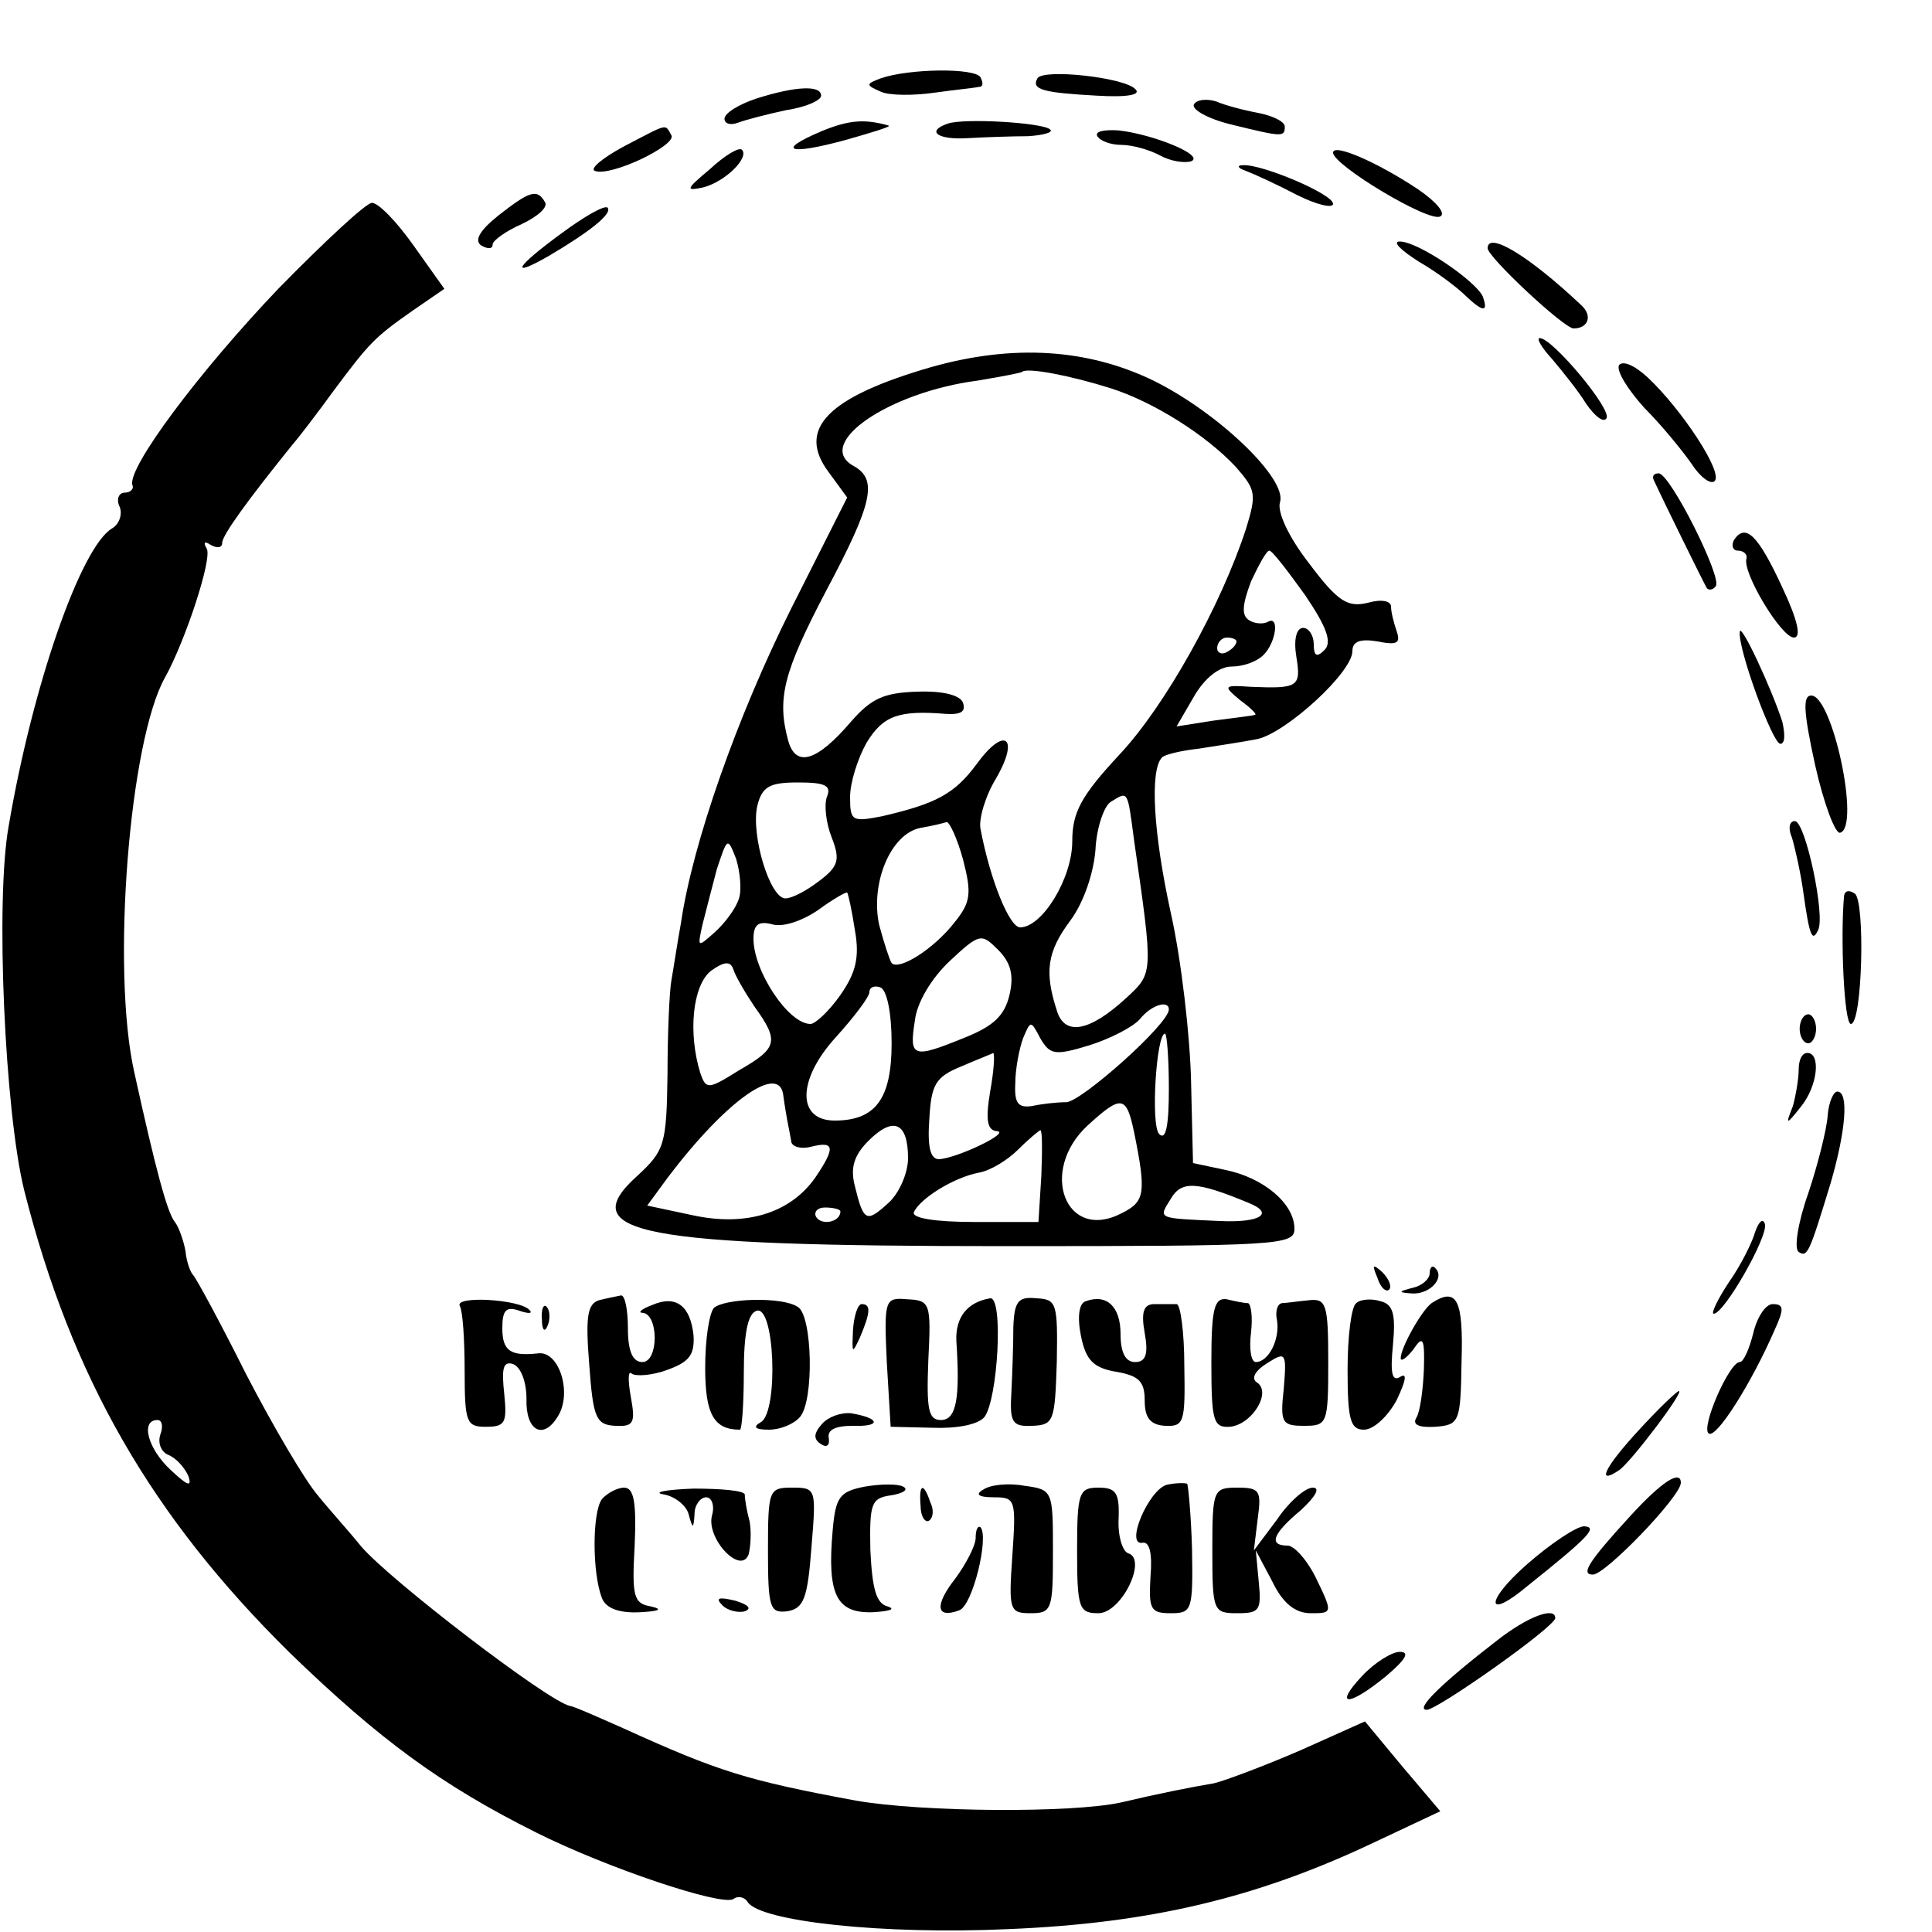 <?xml version="1.0" standalone="no"?>
<!DOCTYPE svg PUBLIC "-//W3C//DTD SVG 20010904//EN"
 "http://www.w3.org/TR/2001/REC-SVG-20010904/DTD/svg10.dtd">
<svg version="1.0" xmlns="http://www.w3.org/2000/svg"
 width="200pt" height="200pt" viewBox="0 0 200 200"
 preserveAspectRatio="xMidYMid meet">
<g transform="translate(0,200) scale(0.1,-0.1)"
fill="#000000" stroke="none">
<path d="M912 1919 c-16 -6 -16 -7 0 -14 9 -4 34 -4 55 -1 21 3 42 5 46 6 5 0
5 4 2 10 -6 10 -74 9 -103 -1z"/>
<path d="M1074 1919 c-7 -12 7 -15 61 -18 33 -2 47 1 40 7 -12 12 -95 21 -101
11z"/>
<path d="M783 1898 c-18 -6 -33 -15 -33 -21 0 -5 6 -7 14 -4 8 3 31 9 50 13
20 3 36 10 36 15 0 11 -26 10 -67 -3z"/>
<path d="M1236 1892 c-3 -5 14 -15 39 -21 53 -13 55 -13 55 -2 0 5 -12 11 -27
14 -16 3 -35 8 -44 12 -10 3 -20 2 -23 -3z"/>
<path d="M850 1864 c-47 -20 -34 -25 25 -9 28 8 48 14 45 15 -25 7 -41 6 -70
-6z"/>
<path d="M981 1872 c-23 -8 -10 -17 21 -15 18 1 46 2 62 2 16 1 27 4 23 7 -7
7 -89 12 -106 6z"/>
<path d="M645 1848 c-22 -12 -35 -23 -29 -25 17 -6 85 27 79 37 -7 12 -2 13
-50 -12z"/>
<path d="M1136 1859 c3 -5 14 -9 25 -9 11 0 29 -5 40 -11 11 -6 25 -8 32 -6
15 6 -39 28 -75 32 -15 1 -25 -1 -22 -6z"/>
<path d="M735 1825 c-25 -21 -26 -23 -7 -19 23 6 48 31 40 39 -3 3 -18 -6 -33
-20z"/>
<path d="M1380 1842 c0 -13 100 -73 111 -66 6 3 -4 15 -23 28 -42 28 -88 48
-88 38z"/>
<path d="M1290 1823 c8 -3 32 -14 53 -25 20 -10 37 -14 37 -9 0 10 -73 41 -93
40 -7 0 -6 -3 3 -6z"/>
<path d="M516 1777 c-20 -16 -25 -26 -18 -31 7 -4 12 -4 12 1 0 4 14 14 30 21
17 8 28 18 24 23 -8 14 -16 11 -48 -14z"/>
<path d="M288 1701 c-82 -86 -156 -185 -151 -203 2 -4 -2 -8 -8 -8 -6 0 -9 -7
-5 -15 3 -8 -1 -18 -8 -22 -32 -19 -82 -161 -107 -308 -14 -77 -4 -296 16
-377 49 -194 132 -338 275 -479 93 -90 157 -137 255 -186 74 -37 191 -76 204
-69 5 4 12 2 15 -3 13 -20 140 -34 270 -28 146 6 257 32 379 90 l68 32 -39 46
-39 47 -67 -30 c-37 -16 -77 -31 -89 -34 -24 -4 -59 -11 -97 -20 -51 -11 -205
-10 -274 2 -113 21 -142 30 -241 75 -27 12 -52 23 -55 23 -23 5 -186 130 -216
165 -12 15 -33 38 -45 53 -13 15 -46 71 -74 125 -27 54 -52 100 -55 103 -3 3
-7 14 -8 25 -2 11 -7 25 -11 30 -8 10 -20 55 -42 155 -24 107 -5 344 32 409
21 38 49 123 43 133 -4 7 -2 8 4 4 7 -4 12 -3 12 2 0 8 27 45 73 102 7 8 26
33 42 55 38 51 43 56 83 84 l32 22 -32 45 c-17 24 -36 44 -43 44 -6 0 -49 -40
-97 -89z m-122 -1186 c-3 -9 1 -18 8 -21 8 -3 17 -13 21 -22 4 -12 -1 -10 -18
6 -24 22 -32 52 -14 52 5 0 6 -7 3 -15z"/>
<path d="M582 1759 c-48 -35 -56 -48 -14 -24 44 26 66 44 61 50 -3 3 -24 -9
-47 -26z"/>
<path d="M1469 1729 c19 -11 40 -27 48 -35 18 -17 24 -18 18 -1 -7 16 -67 57
-86 57 -8 0 1 -9 20 -21z"/>
<path d="M1540 1743 c0 -9 79 -83 89 -83 15 0 20 13 8 24 -54 51 -97 77 -97
59z"/>
<path d="M1607 1628 c11 -13 27 -33 35 -46 9 -13 18 -20 21 -15 6 9 -56 83
-69 83 -4 0 2 -10 13 -22z"/>
<path d="M964 1620 c-107 -31 -140 -64 -106 -109 l19 -26 -58 -115 c-56 -112
-102 -243 -114 -325 -4 -22 -8 -49 -10 -60 -2 -11 -4 -55 -4 -97 -1 -73 -3
-79 -31 -105 -67 -60 2 -73 379 -73 286 0 301 1 301 18 0 26 -32 53 -72 61
l-33 7 -2 84 c-1 47 -10 126 -21 175 -18 82 -22 148 -9 161 3 3 20 7 38 9 19
3 46 7 61 10 30 7 98 69 98 91 0 10 8 13 26 10 20 -4 24 -2 20 10 -3 9 -6 20
-6 26 0 6 -10 8 -24 4 -21 -5 -31 1 -61 41 -21 27 -33 53 -30 63 8 24 -64 93
-131 126 -68 33 -145 38 -230 14z m186 -22 c44 -14 98 -48 129 -81 21 -24 22
-28 11 -64 -26 -80 -84 -184 -131 -234 -40 -43 -49 -60 -49 -90 0 -38 -31 -89
-54 -89 -11 0 -31 49 -41 102 -2 10 5 34 16 52 25 43 9 55 -20 15 -23 -31 -42
-41 -98 -54 -31 -6 -33 -5 -33 20 0 15 8 40 17 56 17 28 33 34 82 30 15 -1 21
2 18 11 -2 8 -20 13 -47 12 -35 -1 -48 -7 -69 -31 -35 -41 -57 -48 -65 -20
-12 44 -5 71 39 155 49 92 54 116 28 130 -40 23 37 76 129 88 24 4 45 8 46 9
5 5 51 -4 92 -17z m201 -214 c23 -34 28 -49 20 -57 -8 -8 -11 -6 -11 6 0 9 -5
17 -11 17 -7 0 -10 -12 -7 -30 5 -31 2 -33 -47 -31 -29 2 -29 1 -11 -14 11 -8
18 -15 15 -15 -2 -1 -21 -3 -43 -6 l-38 -6 18 31 c11 19 26 31 39 31 12 0 26
5 33 12 13 13 17 42 4 34 -4 -2 -13 -2 -19 2 -8 5 -7 16 2 40 8 17 16 32 19
32 3 0 19 -21 37 -46z m-71 -48 c0 -3 -4 -8 -10 -11 -5 -3 -10 -1 -10 4 0 6 5
11 10 11 6 0 10 -2 10 -4z m-424 -161 c-3 -8 -1 -27 5 -42 9 -23 7 -30 -13
-45 -13 -10 -28 -18 -35 -18 -16 0 -36 66 -29 96 5 20 13 24 42 24 28 0 35 -3
30 -15z m318 -45 c20 -139 20 -137 -8 -163 -38 -35 -64 -40 -72 -13 -13 40
-10 61 14 93 14 19 24 49 26 73 1 23 9 46 16 50 18 11 17 13 24 -40z m-177
-20 c9 -35 8 -44 -9 -65 -21 -27 -57 -50 -65 -42 -2 3 -8 21 -13 40 -9 43 12
94 43 100 12 2 24 5 27 6 3 0 11 -17 17 -39z m-232 -40 c-3 -10 -14 -25 -25
-35 -18 -16 -18 -16 -13 7 3 12 10 39 15 58 11 33 11 34 20 11 4 -13 6 -32 3
-41z m120 -33 c5 -28 1 -44 -15 -67 -12 -17 -26 -30 -31 -30 -23 0 -59 55 -59
88 0 15 5 19 20 15 11 -3 31 4 47 15 15 11 29 19 30 18 1 -1 5 -19 8 -39z
m160 -67 c-5 -21 -16 -32 -46 -44 -54 -22 -58 -21 -52 17 2 19 17 44 36 62 31
29 33 29 50 12 13 -13 17 -26 12 -47z m-264 -12 c26 -36 24 -43 -16 -66 -32
-20 -34 -20 -40 -3 -13 42 -8 91 11 106 14 10 20 10 23 2 2 -7 12 -24 22 -39z
m142 -38 c0 -58 -17 -80 -59 -80 -39 0 -39 42 1 86 19 21 35 42 35 47 0 5 5 7
11 5 7 -2 12 -26 12 -58z m287 35 c0 -15 -90 -95 -106 -96 -11 0 -27 -2 -36
-4 -14 -2 -18 3 -17 23 0 15 4 36 8 47 8 19 8 19 18 0 10 -17 15 -18 51 -7 22
7 45 19 52 27 12 15 30 20 30 10z m0 -82 c0 -38 -3 -54 -10 -47 -9 9 -3 104 6
104 2 0 4 -26 4 -57z m-185 -3 c-5 -30 -3 -40 7 -41 15 -1 -41 -28 -60 -29 -9
0 -12 13 -10 41 2 36 6 44 33 55 16 7 32 13 33 14 2 0 1 -18 -3 -40z m-214 -5
c1 -8 3 -19 4 -25 1 -5 3 -15 4 -21 0 -6 10 -9 21 -6 24 6 25 -1 4 -32 -26
-37 -72 -51 -127 -39 l-47 10 22 30 c60 79 116 119 119 83z m363 -37 c13 -64
11 -72 -13 -84 -58 -30 -86 44 -35 91 35 32 40 31 48 -7z m-234 -27 c0 -15 -9
-36 -20 -46 -23 -21 -26 -20 -35 17 -5 19 -1 32 14 47 26 26 41 19 41 -18z
m138 -18 l-3 -48 -66 0 c-41 0 -65 4 -63 10 6 14 41 36 67 41 12 2 30 13 41
24 11 11 22 20 23 20 2 0 2 -21 1 -47z m214 -28 c28 -11 13 -21 -29 -19 -66 3
-64 2 -51 23 11 19 27 18 80 -4z m-422 -9 c0 -11 -19 -15 -25 -6 -3 5 1 10 9
10 9 0 16 -2 16 -4z"/>
<path d="M1676 1622 c-3 -6 9 -25 26 -44 18 -18 40 -45 49 -58 9 -14 20 -22
24 -18 9 9 -34 74 -69 107 -14 13 -26 18 -30 13z"/>
<path d="M1712 1503 c12 -26 53 -109 55 -112 2 -2 6 -2 9 2 8 7 -47 117 -59
117 -5 0 -7 -3 -5 -7z"/>
<path d="M1795 1441 c-3 -6 -1 -11 4 -11 6 0 10 -4 9 -8 -5 -14 36 -82 49 -82
8 0 4 18 -12 52 -25 54 -38 67 -50 49z"/>
<path d="M1801 1346 c-2 -18 34 -116 42 -116 5 0 5 10 2 23 -11 34 -43 103
-44 93z"/>
<path d="M1879 1208 c9 -40 21 -72 26 -70 21 6 -8 142 -30 142 -9 0 -8 -17 4
-72z"/>
<path d="M1855 1133 c3 -10 9 -36 12 -58 6 -43 9 -51 15 -38 8 14 -13 113 -24
113 -6 0 -7 -8 -3 -17z"/>
<path d="M1909 1073 c-4 -43 0 -133 7 -133 12 0 15 128 4 135 -6 4 -10 3 -11
-2z"/>
<path d="M1863 935 c0 -8 4 -15 9 -15 4 0 8 7 8 15 0 8 -4 15 -8 15 -5 0 -9
-7 -9 -15z"/>
<path d="M1862 893 c0 -10 -3 -27 -6 -38 -8 -20 -7 -20 8 -1 18 22 21 56 7 56
-6 0 -9 -8 -9 -17z"/>
<path d="M1892 845 c-1 -14 -10 -50 -20 -80 -11 -31 -15 -58 -10 -61 9 -6 11
-1 33 71 16 55 19 95 7 95 -4 0 -9 -11 -10 -25z"/>
<path d="M1817 725 c-3 -11 -15 -35 -27 -52 -12 -18 -19 -33 -16 -33 11 0 57
81 53 93 -2 6 -6 3 -10 -8z"/>
<path d="M1426 677 c3 -10 9 -15 12 -12 3 3 0 11 -7 18 -10 9 -11 8 -5 -6z"/>
<path d="M1480 682 c0 -6 -8 -13 -17 -15 -16 -4 -16 -5 -1 -6 18 -1 34 16 24
26 -3 4 -6 1 -6 -5z"/>
<path d="M476 648 c3 -5 5 -35 5 -67 0 -54 2 -58 22 -58 20 0 22 4 19 34 -3
27 -1 34 9 31 8 -3 14 -18 14 -36 -1 -33 17 -43 32 -19 16 24 2 69 -20 66 -28
-3 -37 2 -37 26 0 19 4 23 18 18 9 -3 14 -3 10 1 -10 11 -78 15 -72 4z"/>
<path d="M620 654 c-12 -4 -14 -17 -10 -67 4 -55 7 -62 27 -63 19 -1 21 3 16
30 -3 17 -3 28 1 24 4 -3 21 -2 37 4 22 8 28 15 27 35 -3 31 -18 43 -43 32
-11 -4 -15 -8 -10 -8 17 -1 17 -51 0 -51 -10 0 -15 11 -15 35 0 19 -3 34 -7
34 -5 -1 -15 -3 -23 -5z"/>
<path d="M739 646 c-5 -6 -9 -33 -9 -62 0 -48 9 -64 36 -64 2 0 4 27 4 59 0
40 4 61 13 64 19 7 23 -103 5 -115 -9 -5 -7 -8 8 -8 12 0 26 6 32 13 15 17 13
105 -2 114 -16 11 -76 9 -87 -1z"/>
<path d="M918 590 l4 -67 43 -1 c25 -1 47 3 54 11 14 18 20 125 6 123 -24 -4
-36 -20 -35 -44 4 -60 0 -82 -16 -82 -13 0 -15 11 -13 62 3 59 2 62 -22 63
-23 2 -24 0 -21 -65z"/>
<path d="M1049 626 c0 -17 -1 -47 -2 -67 -2 -32 1 -36 22 -35 22 1 23 5 25 66
1 61 0 65 -21 66 -19 2 -23 -3 -24 -30z"/>
<path d="M1124 653 c-7 -2 -9 -16 -5 -36 5 -25 13 -33 36 -37 24 -4 30 -10 30
-30 0 -18 6 -25 21 -26 20 -1 21 4 20 62 0 35 -4 64 -8 64 -5 0 -15 0 -23 0
-11 0 -14 -8 -10 -30 4 -22 1 -30 -10 -30 -10 0 -15 10 -15 29 0 28 -14 42
-36 34z"/>
<path d="M1254 590 c0 -61 2 -68 19 -67 23 2 44 36 28 46 -6 4 -2 12 11 20 19
12 20 11 17 -26 -4 -36 -2 -39 21 -39 24 0 25 2 25 66 0 60 -2 66 -20 64 -11
-1 -24 -3 -28 -3 -5 -1 -7 -9 -5 -18 3 -20 -9 -43 -22 -43 -5 0 -7 14 -5 30 2
17 0 30 -3 31 -4 0 -14 2 -22 4 -13 2 -16 -10 -16 -65z"/>
<path d="M1404 651 c-5 -3 -9 -34 -9 -69 0 -52 3 -62 17 -62 10 0 25 14 34 31
9 19 11 28 4 24 -9 -6 -11 3 -8 33 3 32 0 42 -13 45 -9 3 -21 2 -25 -2z"/>
<path d="M1482 651 c-10 -7 -32 -46 -32 -57 0 -4 6 0 13 9 10 15 12 12 11 -21
-1 -22 -4 -44 -8 -50 -4 -7 3 -10 20 -9 25 2 26 5 27 68 2 64 -5 77 -31 60z"/>
<path d="M561 634 c0 -11 3 -14 6 -6 3 7 2 16 -1 19 -3 4 -6 -2 -5 -13z"/>
<path d="M883 623 c-1 -24 -1 -25 7 -8 11 26 12 35 2 35 -4 0 -8 -12 -9 -27z"/>
<path d="M1815 620 c-4 -16 -10 -30 -14 -30 -11 0 -41 -69 -32 -74 8 -5 44 52
68 107 10 22 10 27 -2 27 -7 0 -16 -13 -20 -30z"/>
<path d="M1696 519 c-35 -38 -44 -57 -20 -41 12 8 68 82 62 82 -2 0 -21 -18
-42 -41z"/>
<path d="M851 526 c-9 -10 -9 -16 -1 -21 6 -4 9 -1 8 6 -2 9 7 13 25 13 30 -1
28 8 -2 13 -11 1 -24 -4 -30 -11z"/>
<path d="M895 461 c-26 -5 -30 -11 -33 -45 -6 -67 4 -86 41 -85 17 1 25 3 16
6 -12 3 -16 18 -18 58 -1 49 1 54 21 57 13 2 19 6 13 9 -5 3 -23 3 -40 0z"/>
<path d="M1018 458 c-9 -5 -5 -8 11 -8 22 0 23 -2 19 -60 -4 -57 -3 -60 19
-60 22 0 23 4 23 64 0 63 0 64 -30 68 -16 3 -35 1 -42 -4z"/>
<path d="M1208 463 c-19 -5 -44 -64 -25 -60 7 1 10 -11 8 -35 -2 -34 0 -38 21
-38 22 0 23 3 22 66 -1 36 -4 66 -5 68 -2 1 -12 1 -21 -1z"/>
<path d="M1688 431 c-44 -48 -52 -61 -39 -61 13 0 91 81 91 95 0 14 -20 1 -52
-34z"/>
<path d="M623 448 c-10 -14 -10 -76 0 -102 4 -11 18 -16 39 -15 20 1 25 3 12
6 -18 3 -20 10 -17 63 2 46 -1 60 -11 60 -7 0 -18 -6 -23 -12z"/>
<path d="M687 453 c12 -2 24 -12 26 -21 4 -15 5 -15 6 1 0 9 6 17 12 17 6 0 9
-9 6 -19 -6 -24 30 -62 38 -40 2 8 3 23 1 34 -3 11 -5 23 -5 28 -1 4 -25 6
-53 6 -29 -1 -43 -4 -31 -6z"/>
<path d="M795 395 c0 -60 2 -65 20 -63 17 3 21 13 25 66 5 61 5 62 -20 62 -24
0 -25 -2 -25 -65z"/>
<path d="M953 441 c0 -11 5 -18 9 -15 4 3 5 11 1 19 -7 21 -12 19 -10 -4z"/>
<path d="M1115 395 c0 -60 2 -65 22 -65 24 0 51 56 31 62 -6 2 -11 18 -10 36
1 27 -3 32 -21 32 -20 0 -22 -5 -22 -65z"/>
<path d="M1255 395 c0 -63 1 -65 26 -65 23 0 25 3 22 33 l-3 32 17 -32 c11
-23 24 -33 40 -33 22 0 23 0 6 35 -9 19 -23 35 -30 35 -20 0 -16 12 14 37 15
14 20 23 12 23 -8 0 -25 -15 -37 -33 l-24 -32 4 33 c4 29 2 32 -21 32 -25 0
-26 -2 -26 -65z"/>
<path d="M1010 408 c0 -8 -10 -27 -21 -42 -22 -28 -20 -42 4 -33 14 5 31 76
22 86 -3 2 -5 -3 -5 -11z"/>
<path d="M1580 380 c-43 -38 -42 -58 1 -22 65 52 73 61 59 62 -8 0 -35 -18
-60 -40z"/>
<path d="M748 338 c5 -5 16 -8 23 -6 8 3 3 7 -10 11 -17 4 -21 3 -13 -5z"/>
<path d="M1550 302 c-57 -44 -86 -72 -73 -72 11 0 133 86 133 95 0 12 -28 2
-60 -23z"/>
<path d="M1410 265 c-30 -32 -14 -32 25 0 20 17 25 25 14 25 -8 0 -26 -11 -39
-25z"/>
</g>
</svg>
